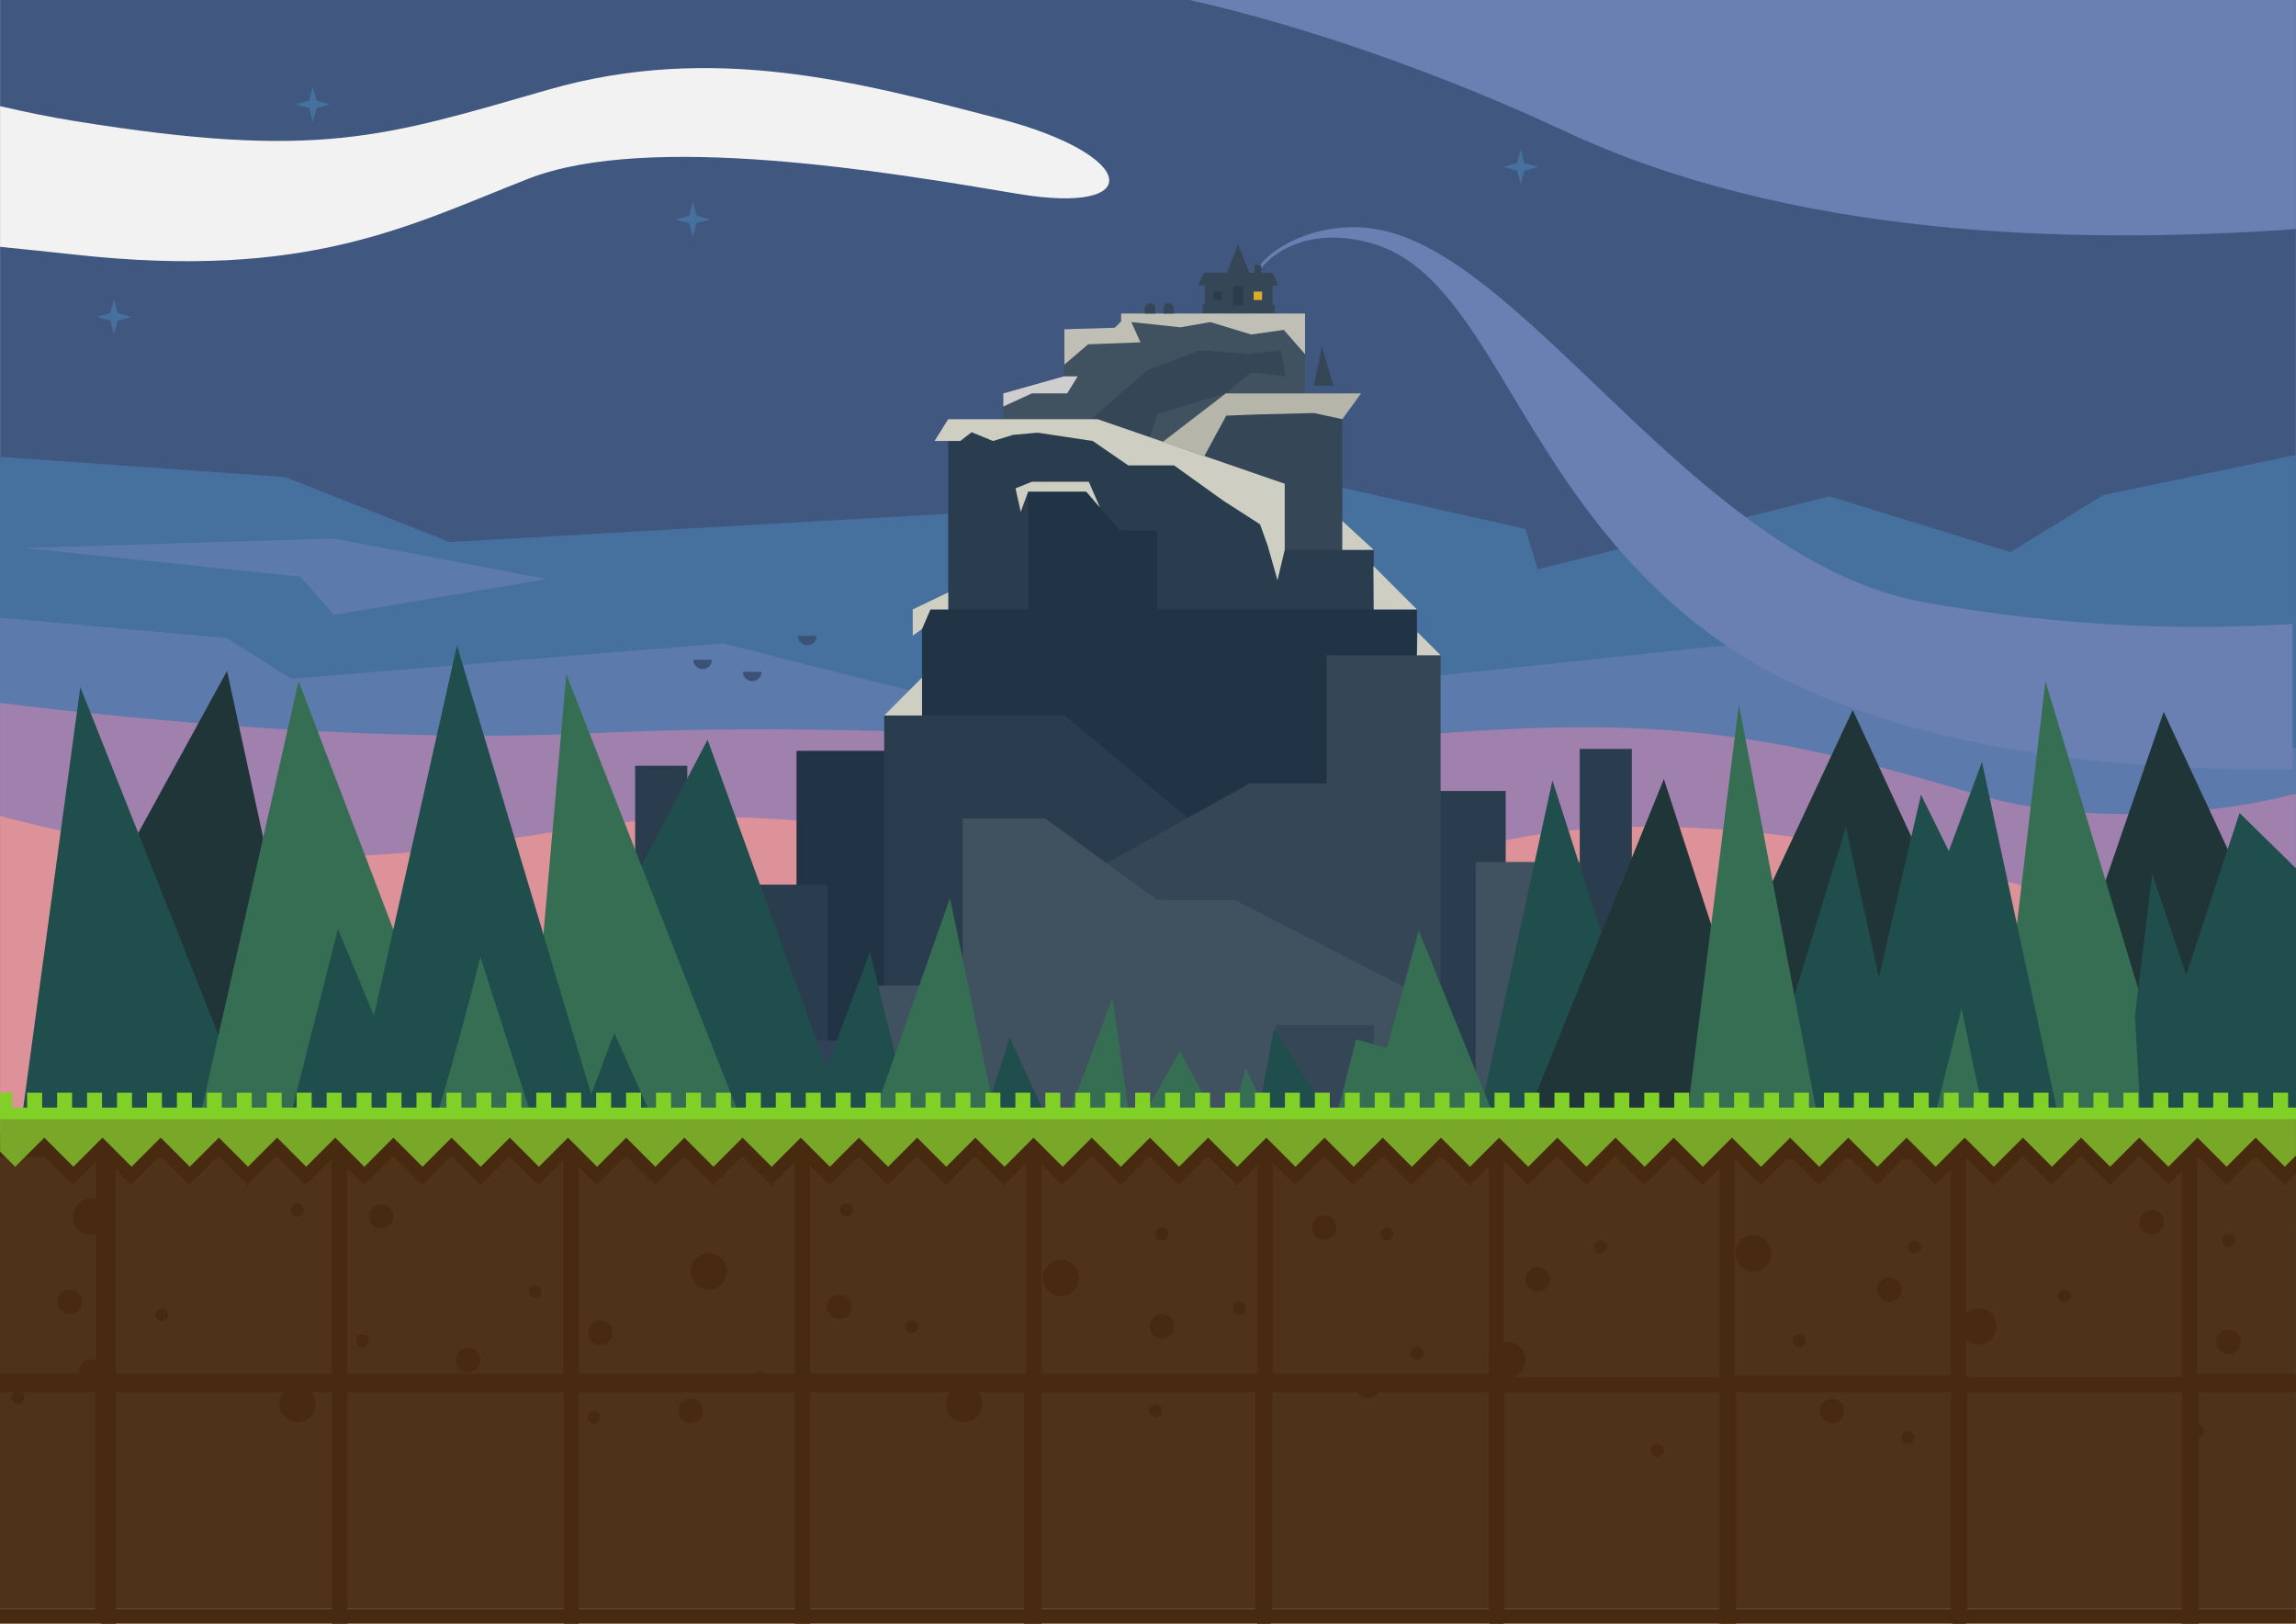 <svg xmlns="http://www.w3.org/2000/svg" width="1735.363" height="1227.008" viewBox="0 0 1735.363 1227.008">
  <g id="Grupo_15" data-name="Grupo 15" transform="translate(-0.591 0.427)">
    <rect id="Rectángulo_1" data-name="Rectángulo 1" width="1735.264" height="1215.686" transform="translate(0.644 -0.427)" fill="#405780"/>
    <path id="Trazado_34" data-name="Trazado 34" d="M755.331,55.153C649.058,27.46,538.906-2.229,414.912,33.4,290.913,69,241.439,86.817,57.42,57.137,38.727,54.122,19.7,50.268.609,45.817V152.145Q28,154.835,57.42,158.051c176.064,19.3,251.485-21.766,342.507-57.385S672.68,95.72,769.7,112.046,861.6,82.86,755.331,55.153Z" transform="translate(0.034 33.97)" fill="#f2f2f2"/>
    <path id="Trazado_35" data-name="Trazado 35" d="M.609,663.132H1735.873V116.346l-145.348,30.176-70.484,43.221-136.786-42.156L1162.8,202.674l-9.235-30.429-184.85-41.55L729.23,160.123,340.36,182.143l-124.059-49L.609,117.774Z" transform="translate(0.035 227.027)" fill="#46709d"/>
    <path id="Trazado_36" data-name="Trazado 36" d="M6.765,144.938l208.849,21.715L241,195.5l160.9-27.031L241,137.8Z" transform="translate(12.003 268.734)" fill="#5c7bac"/>
    <path id="Trazado_37" data-name="Trazado 37" d="M.609,620.21H1735.873V256.4l-237.356-13.986L1376,171.474,774.8,234.933,546.638,177.547,220.6,204.261l-48.5-30.665L.609,158.116Z" transform="translate(0.035 308.234)" fill="#5c7bac"/>
    <path id="Trazado_38" data-name="Trazado 38" d="M1105.532,357.69a1162.04,1162.04,0,0,1-278.813-16.526C656.4,310.531,528.228,80.471,414.366,59.6c-42.2-7.734-80.117,12.421-90.872,29.439h2.447c9.448-12.192,36.7-31.835,82.74-19.217,91.187,24.993,110.718,184.272,252.05,292.12,119.2,90.963,309.526,107.156,444.8,105.266Z" transform="translate(627.776 113.391)" fill="#6a80b3"/>
    <path id="Trazado_39" data-name="Trazado 39" d="M.609,511.933H1245.417l490.457-47.177V248.483c-74.134,19.635-171.38,21.389-240,.992-159.453-47.389-242.225-60.5-429.136-44.734s-369.116-13.782-617.271-1.911C287.753,210.571,106.964,193.1.609,180Z" transform="translate(0.034 350.784)" fill="#a080ac"/>
    <path id="Trazado_40" data-name="Trazado 40" d="M.609,508.988H1640.627l95.247-97.773V297.161c-60.564-5.576-139.539-16.49-215.834-37.912-155.084-43.53-294.09-53.425-393.859-29.021s-228.7,29.021-452.3-8.576S392.9,250.11,187.722,238.666C113.424,234.527,50.571,222.576.609,209Z" transform="translate(0.034 407.157)" fill="#dd9198"/>
    <path id="Trazado_41" data-name="Trazado 41" d="M1142.226-.427H305.957c87.521,19.6,190.956,55.8,283.137,98.93C758.464,177.76,967.646,185,1142.226,172.69Z" transform="translate(593.681 0)" fill="#6a80b3"/>
    <g id="Grupo_8" data-name="Grupo 8" transform="translate(524.555 480.15)">
      <path id="Trazado_42" data-name="Trazado 42" d="M178.558,168.909a7.045,7.045,0,1,0,14.091,0Z" transform="translate(-178.558 -150.932)" fill="#3a5275"/>
      <path id="Trazado_43" data-name="Trazado 43" d="M191.3,172.008a7.045,7.045,0,0,0,14.091,0Z" transform="translate(-153.782 -144.907)" fill="#3a5275"/>
      <path id="Trazado_44" data-name="Trazado 44" d="M205.445,162.8a7.044,7.044,0,1,0,14.088,0Z" transform="translate(-126.285 -162.803)" fill="#3a5275"/>
    </g>
    <path id="Trazado_45" data-name="Trazado 45" d="M86.827,32.3l2.806-10.421L92.444,32.3l10.421,2.812L92.444,37.918,89.633,48.344,86.827,37.918,76.406,35.112Z" transform="translate(147.397 43.368)" fill="#46709d"/>
    <path id="Trazado_46" data-name="Trazado 46" d="M184.389,61.822,187.2,51.4l2.806,10.427,10.425,2.8-10.425,2.8L187.2,77.856l-2.812-10.427-10.42-2.8Z" transform="translate(337.076 100.752)" fill="#46709d"/>
    <path id="Trazado_47" data-name="Trazado 47" d="M396.923,48.33l2.8-10.417,2.8,10.417,10.428,2.81L402.53,53.949l-2.8,10.424-2.8-10.424L386.5,51.14Z" transform="translate(750.261 74.54)" fill="#46709d"/>
    <path id="Trazado_48" data-name="Trazado 48" d="M35.779,86.82,38.587,76.4l2.806,10.42,10.423,2.812-10.423,2.8-2.806,10.427L35.779,92.436l-10.424-2.8Z" transform="translate(48.146 149.365)" fill="#46709d"/>
    <g id="Grupo_9" data-name="Grupo 9" transform="translate(480.653 184.426)">
      <path id="Trazado_49" data-name="Trazado 49" d="M364.468,93.191h4.218l-4.307-9.571h-8.49V77.882H350.84v5.738h-3.9l-8.554-21.26-8.493,21.26H312.465l-4.3,9.571h4.994v14.393h-1.449v6.609h15.345v.254h22.737v-.254h16.248v-6.609h-1.57Z" transform="translate(117.32 -62.359)" fill="#354657"/>
      <path id="Trazado_50" data-name="Trazado 50" d="M347.2,80.051l-.453,12.609-42.443-.735-.43,35.615L258.156,140.4v58.372l228.052,95.969V80.051Z" transform="translate(20.096 -27.963)" fill="#405160"/>
      <path id="Trazado_51" data-name="Trazado 51" d="M304.42,157.239l22.751,7.544,8.722-27.182,51.813-15.491,18.614-15.835,26.707,2.97-3.951-19.784L405.7,92.43,367.73,89.461l-22.607,8.9L328.65,104.3l-50.617,44.191,14.11,4.674L282.9,146.35Z" transform="translate(58.74 -9.668)" fill="#354657"/>
      <rect id="Rectángulo_2" data-name="Rectángulo 2" width="72.218" height="163.177" transform="translate(668.067 563.585)" fill="#162a3d"/>
      <path id="Trazado_52" data-name="Trazado 52" d="M360.365,100.55,292.1,152.985l70.249,77.174,86.071,55.4V100.55Z" transform="translate(86.082 11.892)" fill="#354657"/>
      <rect id="Rectángulo_3" data-name="Rectángulo 3" width="67.089" height="288.369" transform="translate(590.895 412.879)" fill="#2a3d4e"/>
      <path id="Trazado_53" data-name="Trazado 53" d="M498.364,155.965v49.962h67.273V281.62l-321.621-18.8V107.159H356.882Z" transform="translate(-7.396 24.74)" fill="#2a3d4e"/>
      <rect id="Rectángulo_4" data-name="Rectángulo 4" width="84.071" height="313.272" transform="translate(121.959 382.542)" fill="#213446"/>
      <rect id="Rectángulo_5" data-name="Rectángulo 5" width="78.736" height="227.028" transform="translate(66.54 483.661)" fill="#2a3d4e"/>
      <rect id="Rectángulo_6" data-name="Rectángulo 6" width="78.736" height="227.029" transform="translate(635.204 466.534)" fill="#405160"/>
      <rect id="Rectángulo_7" data-name="Rectángulo 7" width="39.37" height="221.536" transform="translate(713.94 381.102)" fill="#2a3d4e"/>
      <rect id="Rectángulo_8" data-name="Rectángulo 8" width="39.374" height="221.535" transform="translate(0 393.834)" fill="#2a3d4e"/>
      <rect id="Rectángulo_9" data-name="Rectángulo 9" width="72.983" height="134.779" transform="translate(94.795 601.56)" fill="#304257"/>
      <rect id="Rectángulo_10" data-name="Rectángulo 10" width="374.061" height="415.954" transform="translate(216.833 275.685)" fill="#213446"/>
      <path id="Trazado_54" data-name="Trazado 54" d="M466.008,268.305l-101.9-85.089H227.578V413.737l212.712,82.6Z" transform="translate(-39.354 172.608)" fill="#2a3d4e"/>
      <path id="Trazado_55" data-name="Trazado 55" d="M458.182,167.757v96.962H399.69L280.966,331l263.374,199.85V167.757Z" transform="translate(64.442 142.553)" fill="#354657"/>
      <path id="Trazado_56" data-name="Trazado 56" d="M220.633,488.406V335.945h79.8V209.652H362.77l84.718,61.673h58.737L661.636,351.12V492.578H643.749Z" transform="translate(-52.855 224.003)" fill="#405160"/>
      <rect id="Rectángulo_11" data-name="Rectángulo 11" width="39.571" height="156.308" transform="translate(216.833 590.798)" fill="#4e5e6c"/>
      <rect id="Rectángulo_12" data-name="Rectángulo 12" width="74.199" height="222.604" transform="translate(484.042 589.942)" fill="#354657"/>
      <path id="Trazado_57" data-name="Trazado 57" d="M362.121,155.433l-28.509-.495L308.38,125.753H264.542V249.421h97.578Z" transform="translate(32.512 60.89)" fill="#213446"/>
      <path id="Trazado_58" data-name="Trazado 58" d="M258.156,118.938v-9.892l45.719-12.865h10.491l-7.915,12.865H279.74Z" transform="translate(20.096 3.396)" fill="#cecece"/>
      <path id="Trazado_59" data-name="Trazado 59" d="M273.831,91.925V118.65L291.808,103.3l39.571-1.478-6.925-15.335,37.1,3.955,22.576-3.955,30.853,9.4,24.729-3.461,16.02,18.306V80.051H316.727v5.937l-4.792,4.793Z" transform="translate(50.571 -27.963)" fill="#bfbfb6"/>
      <path id="Trazado_60" data-name="Trazado 60" d="M363.7,107.159H250.835l-10.328,16.488h19.456l8.575-6.6,16.161,6.6,15.165-4.618,18.477-1.65,41.717,6.268,26.868,18.471h34.634l37.265,26.709,27.7,17.807,5.788,16.165,7.4,26.049,5.463-22.922V155.965Z" transform="translate(-14.215 24.74)" fill="#cecec2"/>
      <path id="Trazado_61" data-name="Trazado 61" d="M434.938,100.55H346.886l-47.857,36.73,31.65,10.585,16.521-30.5,24.885-.982,41.4-.99,21.457,4.615L449.1,100.55Z" transform="translate(99.56 11.892)" fill="#b5b5aa"/>
      <path id="Trazado_62" data-name="Trazado 62" d="M234.907,164.488v19.785l7.031-4.944,6.377-14.842h13.41V151.629Z" transform="translate(-25.105 111.197)" fill="#cecec2"/>
      <path id="Trazado_63" data-name="Trazado 63" d="M316.689,123.232H273.652l-12.365,4.95,3.953,17.812,5.629-15.339h43.837L325.2,142.793Z" transform="translate(26.184 55.988)" fill="#cecec2"/>
      <path id="Trazado_64" data-name="Trazado 64" d="M345.191,133.313v21.766h23.743Z" transform="translate(189.307 75.588)" fill="#cecec2"/>
      <path id="Trazado_65" data-name="Trazado 65" d="M353.174,144.825l.242,32.892h32.653Z" transform="translate(204.826 97.968)" fill="#cecec2"/>
      <path id="Trazado_66" data-name="Trazado 66" d="M364.718,161.81l-.371,17.51h17.887Z" transform="translate(226.548 130.991)" fill="#cecec2"/>
      <path id="Trazado_67" data-name="Trazado 67" d="M227.578,202.1h28.609V173.5Z" transform="translate(-39.354 153.72)" fill="#cecec2"/>
      <rect id="Rectángulo_13" data-name="Rectángulo 13" width="6.36" height="6.353" transform="translate(467.504 35.504)" fill="#e0ab2a"/>
      <rect id="Rectángulo_14" data-name="Rectángulo 14" width="6.354" height="6.353" transform="translate(437.088 35.504)" fill="#2a3d4e"/>
      <rect id="Rectángulo_15" data-name="Rectángulo 15" width="7.832" height="14.721" transform="translate(451.829 31.319)" fill="#2a3d4e"/>
      <path id="Trazado_68" data-name="Trazado 68" d="M343.838,88.459,337.9,118.134H352.5Z" transform="translate(175.138 -11.617)" fill="#354657"/>
      <path id="Trazado_69" data-name="Trazado 69" d="M321.354,269.367l-27.1,48.188,53.074-.193Z" transform="translate(90.277 340.099)" fill="#366e53"/>
      <path id="Trazado_70" data-name="Trazado 70" d="M303.176,77.406a3.9,3.9,0,0,0-3.9,3.9v3.889h7.793V81.3A3.9,3.9,0,0,0,303.176,77.406Z" transform="translate(100.049 -33.105)" fill="#354657"/>
      <path id="Trazado_71" data-name="Trazado 71" d="M298.418,77.406a3.9,3.9,0,0,0-3.9,3.9v3.889h7.793V81.3A3.9,3.9,0,0,0,298.418,77.406Z" transform="translate(90.793 -33.105)" fill="#354657"/>
    </g>
    <g id="Grupo_13" data-name="Grupo 13" transform="translate(4.128 487.345)">
      <path id="Trazado_72" data-name="Trazado 72" d="M401.827,358.455l-60.019-94.92L320.373,379.619l81.454,7.073Z" transform="translate(617.581 25.839)" fill="#204e4d"/>
      <path id="Trazado_73" data-name="Trazado 73" d="M281.118,265.85,248.8,368.016l80.469,2.642Z" transform="translate(478.422 30.341)" fill="#204e4d"/>
      <g id="Grupo_12" data-name="Grupo 12">
        <g id="Grupo_10" data-name="Grupo 10" transform="translate(82.649 19.239)">
          <path id="Trazado_74" data-name="Trazado 74" d="M668.776,359.8,586,182.29,540.647,313.864V532.238H670.254l11.872-64.2Z" transform="translate(963.182 -151.353)" fill="#203537"/>
          <path id="Trazado_75" data-name="Trazado 75" d="M451.9,334.776l10.632,107.238,33.142,23.864,92.563-22.492,6.866-106.806-71.6-154.77Z" transform="translate(790.65 -152.288)" fill="#203537"/>
          <path id="Trazado_76" data-name="Trazado 76" d="M29.865,327.666,74.3,544.752l81.215-51.689,3.956-117.546L115.279,171.782Z" transform="translate(-29.865 -171.782)" fill="#203537"/>
        </g>
        <path id="Trazado_77" data-name="Trazado 77" d="M541.866,174.415l-24.488,208.76L538.4,529.1l117.076,22.127Z" transform="translate(1000.591 -147.423)" fill="#366e53"/>
        <path id="Trazado_78" data-name="Trazado 78" d="M471.255,507.223,537.461,219.89l21.026,42.545,25.063-67.279,67.273,312.067-123.037,9.111Z" transform="translate(910.92 -107.099)" fill="#204e4d"/>
        <path id="Trazado_79" data-name="Trazado 79" d="M579.2,472.6,515.078,305.888,486.57,350.617l-48.3-150.737L379,472.6Z" transform="translate(731.554 -97.916)" fill="#204e4d"/>
        <path id="Trazado_80" data-name="Trazado 80" d="M494.431,373.964l28.691-115.679S544.4,366.583,549.59,371.35,494.431,373.964,494.431,373.964Z" transform="translate(955.978 15.634)" fill="#366e53"/>
        <path id="Trazado_81" data-name="Trazado 81" d="M557.9,350.118,508.931,199.525,385.975,502.053,580.083,518.74Z" transform="translate(745.121 -98.604)" fill="#203537"/>
        <g id="Grupo_11" data-name="Grupo 11" transform="translate(0 31.424)">
          <path id="Trazado_82" data-name="Trazado 82" d="M548.673,361.514l13.079-107.353,25.626,76.548,40.379-122.447,42.636,41.816V523.018L555.565,485.066Z" transform="translate(1061.434 -113.042)" fill="#204e4d"/>
          <path id="Trazado_83" data-name="Trazado 83" d="M453.7,412.144l61.066-200.3,64.493,292.471h-111.1Z" transform="translate(876.799 -106.073)" fill="#204e4d"/>
          <path id="Trazado_84" data-name="Trazado 84" d="M161.924,303.225l59.812-113.783L342.024,521.657l-115.65-20.894Z" transform="translate(309.529 -149.632)" fill="#204e4d"/>
          <path id="Trazado_85" data-name="Trazado 85" d="M1.792,597.326,58.961,175.92,228.73,603.513Z" transform="translate(-1.792 -175.92)" fill="#204e4d"/>
        </g>
        <path id="Trazado_86" data-name="Trazado 86" d="M476.352,180.415,431.9,533.478l112.9,5.727Z" transform="translate(834.407 -135.757)" fill="#366e53"/>
        <path id="Trazado_87" data-name="Trazado 87" d="M232.454,407.767,143.416,174.428,61.277,537.239l-18.07,25.437,109.351,64.55,79.9-72.463Z" transform="translate(78.723 -147.398)" fill="#366e53"/>
        <path id="Trazado_88" data-name="Trazado 88" d="M196.682,461.22l-39.571-74.961L106.819,592.272l230.538-8.051,25.291-53.435L222.089,172.641Z" transform="translate(202.396 -150.872)" fill="#366e53"/>
        <path id="Trazado_89" data-name="Trazado 89" d="M207.411,165.247l-62.747,279.9-27.209-65.657L71.87,559.012,248.191,568.7l83.67,12.507Z" transform="translate(134.45 -165.247)" fill="#204e4d"/>
        <path id="Trazado_90" data-name="Trazado 90" d="M143.419,381.2,187.211,264.69l41.3,92.35Z" transform="translate(273.554 28.085)" fill="#204e4d"/>
        <path id="Trazado_91" data-name="Trazado 91" d="M99.69,451.212c20.989,0,71.281-206.015,71.281-206.015l64.978,201.99Z" transform="translate(188.536 -9.811)" fill="#366e53"/>
        <path id="Trazado_92" data-name="Trazado 92" d="M482.891,416.278l-72.04-177.872-23.93,88.975-23.335-6.659L341.1,407.88Z" transform="translate(657.882 -23.014)" fill="#366e53"/>
        <path id="Trazado_93" data-name="Trazado 93" d="M263.128,243.9l-59.362,158.5L303.8,410.048Z" transform="translate(390.877 -12.326)" fill="#204e4d"/>
        <path id="Trazado_94" data-name="Trazado 94" d="M288.3,230.07,221.913,419.135,329.935,429.3Z" transform="translate(426.157 -39.22)" fill="#366e53"/>
      </g>
      <path id="Trazado_95" data-name="Trazado 95" d="M270.75,377.4l62.582-.23L316.264,255.69Z" transform="translate(521.105 10.59)" fill="#366e53"/>
      <path id="Trazado_96" data-name="Trazado 96" d="M332.94,273.646l-19.031,77.434,54.318-.2Z" transform="translate(605.014 45.497)" fill="#366e53"/>
    </g>
    <g id="Grupo_14" data-name="Grupo 14" transform="translate(0.591 825.324)">
      <rect id="Rectángulo_16" data-name="Rectángulo 16" width="1735.317" height="360.459" transform="translate(0 29.476)" fill="#4f3319"/>
      <path id="Trazado_97" data-name="Trazado 97" d="M304.978,336.9a9.233,9.233,0,1,0,9.236,9.233A9.237,9.237,0,0,0,304.978,336.9Z" transform="translate(573.23 -169.502)" fill="#472a0f"/>
      <path id="Trazado_98" data-name="Trazado 98" d="M184.01,358.566a9.24,9.24,0,1,0,9.236,9.245A9.239,9.239,0,0,0,184.01,358.566Z" transform="translate(338.054 -127.381)" fill="#472a0f"/>
      <path id="Trazado_99" data-name="Trazado 99" d="M126.843,345.517a9.236,9.236,0,1,0,9.236,9.236A9.235,9.235,0,0,0,126.843,345.517Z" transform="translate(226.918 -152.751)" fill="#472a0f"/>
      <path id="Trazado_100" data-name="Trazado 100" d="M357.951,352.177a9.233,9.233,0,1,0,9.236,9.239A9.235,9.235,0,0,0,357.951,352.177Z" transform="translate(676.236 -139.803)" fill="#472a0f"/>
      <path id="Trazado_101" data-name="Trazado 101" d="M346.619,311.529a9.236,9.236,0,1,0,9.23,9.236A9.24,9.24,0,0,0,346.619,311.529Z" transform="translate(654.188 -218.829)" fill="#472a0f"/>
      <path id="Trazado_102" data-name="Trazado 102" d="M401.451,324.8a9.231,9.231,0,1,0,9.233,9.227A9.225,9.225,0,0,0,401.451,324.8Z" transform="translate(760.79 -193.032)" fill="#472a0f"/>
      <path id="Trazado_103" data-name="Trazado 103" d="M477,358.566a9.24,9.24,0,1,0,9.23,9.245A9.239,9.239,0,0,0,477,358.566Z" transform="translate(907.677 -127.381)" fill="#472a0f"/>
      <path id="Trazado_104" data-name="Trazado 104" d="M491.731,327.438a9.233,9.233,0,1,0,9.236,9.227A9.232,9.232,0,0,0,491.731,327.438Z" transform="translate(936.309 -187.899)" fill="#472a0f"/>
      <path id="Trazado_105" data-name="Trazado 105" d="M558.987,310.168a9.233,9.233,0,1,0,9.245,9.23A9.228,9.228,0,0,0,558.987,310.168Z" transform="translate(1067.089 -221.475)" fill="#472a0f"/>
      <path id="Trazado_106" data-name="Trazado 106" d="M578.819,340.869a9.233,9.233,0,1,0,9.233,9.23A9.222,9.222,0,0,0,578.819,340.869Z" transform="translate(1105.634 -161.787)" fill="#472a0f"/>
      <path id="Trazado_107" data-name="Trazado 107" d="M160.817,338.554a9.236,9.236,0,1,0,9.236,9.233A9.239,9.239,0,0,0,160.817,338.554Z" transform="translate(292.958 -166.288)" fill="#472a0f"/>
      <path id="Trazado_108" data-name="Trazado 108" d="M104.494,308.683a9.234,9.234,0,1,0,9.236,9.233A9.232,9.232,0,0,0,104.494,308.683Z" transform="translate(183.468 -224.362)" fill="#472a0f"/>
      <path id="Trazado_109" data-name="Trazado 109" d="M222.172,331.88a9.236,9.236,0,1,0,9.23,9.236A9.236,9.236,0,0,0,222.172,331.88Z" transform="translate(412.242 -179.263)" fill="#472a0f"/>
      <path id="Trazado_110" data-name="Trazado 110" d="M30.1,348.566a9.236,9.236,0,1,0,9.239,9.227A9.233,9.233,0,0,0,30.1,348.566Z" transform="translate(38.832 -146.823)" fill="#472a0f"/>
      <path id="Trazado_111" data-name="Trazado 111" d="M33.895,339.807a9.233,9.233,0,1,0-9.23,9.236A9.23,9.23,0,0,0,33.895,339.807Z" transform="translate(28.256 -181.802)" fill="#472a0f"/>
      <path id="Trazado_112" data-name="Trazado 112" d="M191.6,321.276a13.685,13.685,0,1,0,13.685,13.687A13.684,13.684,0,0,0,191.6,321.276Z" transform="translate(344.151 -199.879)" fill="#472a0f"/>
      <path id="Trazado_113" data-name="Trazado 113" d="M33.041,307.169a13.689,13.689,0,1,0,13.687,13.69A13.69,13.69,0,0,0,33.041,307.169Z" transform="translate(35.892 -227.306)" fill="#472a0f"/>
      <path id="Trazado_114" data-name="Trazado 114" d="M257.125,355.315A13.686,13.686,0,1,0,270.81,369,13.687,13.687,0,0,0,257.125,355.315Z" transform="translate(471.549 -133.702)" fill="#472a0f"/>
      <path id="Trazado_115" data-name="Trazado 115" d="M86.021,355.315A13.686,13.686,0,1,0,99.706,369,13.691,13.691,0,0,0,86.021,355.315Z" transform="translate(138.888 -133.702)" fill="#472a0f"/>
      <path id="Trazado_116" data-name="Trazado 116" d="M282,322.956a13.687,13.687,0,1,0,13.685,13.679A13.692,13.692,0,0,0,282,322.956Z" transform="translate(519.89 -196.613)" fill="#472a0f"/>
      <path id="Trazado_117" data-name="Trazado 117" d="M517.52,335.388a13.687,13.687,0,1,0,13.7,13.687A13.693,13.693,0,0,0,517.52,335.388Z" transform="translate(977.798 -172.443)" fill="#472a0f"/>
      <path id="Trazado_118" data-name="Trazado 118" d="M396.6,344a13.687,13.687,0,1,0,13.7,13.69A13.693,13.693,0,0,0,396.6,344Z" transform="translate(742.709 -155.692)" fill="#472a0f"/>
      <path id="Trazado_119" data-name="Trazado 119" d="M459.781,316.625a13.69,13.69,0,1,0,13.688,13.693A13.7,13.7,0,0,0,459.781,316.625Z" transform="translate(865.534 -208.922)" fill="#472a0f"/>
      <path id="Trazado_120" data-name="Trazado 120" d="M321.916,333.737a4.864,4.864,0,1,0,4.864,4.861A4.863,4.863,0,0,0,321.916,333.737Z" transform="translate(614.661 -175.653)" fill="#472a0f"/>
      <path id="Trazado_121" data-name="Trazado 121" d="M429.282,370.253a4.861,4.861,0,1,0,4.864,4.864A4.867,4.867,0,0,0,429.282,370.253Z" transform="translate(823.398 -104.66)" fill="#472a0f"/>
      <path id="Trazado_122" data-name="Trazado 122" d="M495.284,317.971a4.865,4.865,0,1,0,4.864,4.87A4.868,4.868,0,0,0,495.284,317.971Z" transform="translate(951.723 -206.305)" fill="#472a0f"/>
      <path id="Trazado_123" data-name="Trazado 123" d="M414.639,317.971a4.865,4.865,0,1,0,4.861,4.87A4.869,4.869,0,0,0,414.639,317.971Z" transform="translate(794.924 -206.305)" fill="#472a0f"/>
      <path id="Trazado_124" data-name="Trazado 124" d="M493.633,366.949a4.864,4.864,0,1,0,4.867,4.87A4.866,4.866,0,0,0,493.633,366.949Z" transform="translate(948.507 -111.083)" fill="#472a0f"/>
      <path id="Trazado_125" data-name="Trazado 125" d="M465.715,342.026a4.861,4.861,0,1,0,4.867,4.867A4.866,4.866,0,0,0,465.715,342.026Z" transform="translate(894.23 -159.538)" fill="#472a0f"/>
      <path id="Trazado_126" data-name="Trazado 126" d="M142.964,329.766a4.866,4.866,0,1,0,2.706,6.327A4.874,4.874,0,0,0,142.964,329.766Z" transform="translate(263.213 -184.053)" fill="#472a0f"/>
      <path id="Trazado_127" data-name="Trazado 127" d="M158.093,362.058a4.861,4.861,0,1,0,2.7,6.321A4.867,4.867,0,0,0,158.093,362.058Z" transform="translate(292.629 -121.276)" fill="#472a0f"/>
      <path id="Trazado_128" data-name="Trazado 128" d="M62.231,353.706a4.865,4.865,0,1,0,2.706,6.324A4.859,4.859,0,0,0,62.231,353.706Z" transform="translate(106.268 -137.516)" fill="#472a0f"/>
      <path id="Trazado_129" data-name="Trazado 129" d="M200.751,352.049a4.867,4.867,0,1,0,2.7,6.333A4.879,4.879,0,0,0,200.751,352.049Z" transform="translate(375.557 -140.732)" fill="#472a0f"/>
      <path id="Trazado_130" data-name="Trazado 130" d="M222.889,308.868a4.864,4.864,0,1,0,2.706,6.321A4.864,4.864,0,0,0,222.889,308.868Z" transform="translate(418.608 -224.688)" fill="#472a0f"/>
      <path id="Trazado_131" data-name="Trazado 131" d="M239.69,338.74a4.864,4.864,0,1,0,2.706,6.315A4.853,4.853,0,0,0,239.69,338.74Z" transform="translate(451.275 -166.613)" fill="#472a0f"/>
      <path id="Trazado_132" data-name="Trazado 132" d="M369.408,345.7a4.865,4.865,0,1,0,2.7,6.33A4.873,4.873,0,0,0,369.408,345.7Z" transform="translate(703.457 -153.078)" fill="#472a0f"/>
      <path id="Trazado_133" data-name="Trazado 133" d="M361.679,315.021a4.864,4.864,0,1,0,2.7,6.318A4.87,4.87,0,0,0,361.679,315.021Z" transform="translate(688.431 -212.726)" fill="#472a0f"/>
      <path id="Trazado_134" data-name="Trazado 134" d="M302.251,360.4a4.864,4.864,0,1,0,2.7,6.33A4.868,4.868,0,0,0,302.251,360.4Z" transform="translate(572.904 -124.493)" fill="#472a0f"/>
      <path id="Trazado_135" data-name="Trazado 135" d="M300.282,324.048a4.864,4.864,0,1,0-2.7-6.336A4.868,4.868,0,0,0,300.282,324.048Z" transform="translate(576.115 -212.726)" fill="#472a0f"/>
      <path id="Trazado_136" data-name="Trazado 136" d="M47.141,335.74a4.864,4.864,0,1,0,2.7,6.321A4.87,4.87,0,0,0,47.141,335.74Z" transform="translate(76.925 -172.441)" fill="#472a0f"/>
      <path id="Trazado_137" data-name="Trazado 137" d="M10.232,357.01a4.864,4.864,0,1,0,2.7,6.321A4.875,4.875,0,0,0,10.232,357.01Z" transform="translate(5.168 -131.089)" fill="#472a0f"/>
      <path id="Trazado_138" data-name="Trazado 138" d="M78.389,317.894a4.864,4.864,0,1,0-2.706-6.327A4.858,4.858,0,0,0,78.389,317.894Z" transform="translate(144.713 -224.688)" fill="#472a0f"/>
      <path id="Trazado_139" data-name="Trazado 139" d="M98.638,342.4a4.859,4.859,0,1,0,2.7,6.318A4.856,4.856,0,0,0,98.638,342.4Z" transform="translate(177.041 -159.503)" fill="#472a0f"/>
      <path id="Trazado_140" data-name="Trazado 140" d="M533.821,330.6a4.864,4.864,0,1,0,4.864,4.864A4.866,4.866,0,0,0,533.821,330.6Z" transform="translate(1026.635 -181.748)" fill="#472a0f"/>
      <path id="Trazado_141" data-name="Trazado 141" d="M567.874,365.3a4.87,4.87,0,1,0,4.864,4.87A4.869,4.869,0,0,0,567.874,365.3Z" transform="translate(1092.838 -114.299)" fill="#472a0f"/>
      <path id="Trazado_142" data-name="Trazado 142" d="M575.936,326.052a4.867,4.867,0,1,0-4.864-4.87A4.869,4.869,0,0,0,575.936,326.052Z" transform="translate(1108.518 -209.516)" fill="#472a0f"/>
      <path id="Trazado_143" data-name="Trazado 143" d="M1714.1,288.75H11.808v21.995L33.8,332.734l22-21.989,22,21.989L99.78,310.745l21.991,21.989,21.995-21.989,21.989,21.989,22-21.989,21.989,21.989,22-21.989,21.991,21.989.183-.181.188.181,21.808-21.814,21.807,21.814.188-.181.183.181,21.808-21.814L341.7,332.734l.188-.181.183.181,21.807-21.814,21.807,21.814.188-.181.183.181,21.814-21.814,21.8,21.814.183-.181.19.181,21.807-21.814,21.808,21.814.183-.181.188.181,21.807-21.814,21.807,21.814.182-.181.183.181,21.814-21.814,21.807,21.814.184-.181.183.181,21.811-21.808,21.808,21.808.182-.181.188.181,21.808-21.808L649.6,332.734l.182-.181.188.181,21.808-21.814,21.808,21.814.182-.181.188.181,21.807-21.814,21.808,21.814.188-.181.182.181,21.808-21.814,21.807,21.814.188-.181.182.181,21.807-21.814,21.808,21.814.182-.181.188.181,21.807-21.814,21.811,21.814.181-.181.19.181,21.8-21.814,21.805,21.814.184-.181.181.181,21.814-21.814L957.5,332.734l.181-.181.19.181,21.808-21.814,21.814,21.814.181-.181.179.181,21.811-21.814,21.814,21.814.184-.181.181.181,21.808-21.814,21.808,21.814.181-.181.19.181,21.808-21.814,21.814,21.814.175-.181.184.181,21.814-21.814,21.805,21.814.184-.181.181.181,21.814-21.814,21.808,21.814.19-.181.181.181,21.808-21.814,21.808,21.814.181-.181.19.181,21.808-21.814,21.808,21.814.178-.181.181.181,21.814-21.814,21.808,21.814.184-.181.187.181,21.808-21.814,21.808,21.814.181-.181.184.181,21.814-21.814,21.8,21.814.19-.181.184.181,21.8-21.814,21.808,21.814.184-.181.187.181,21.8-21.814,21.814,21.814.181-.181.19.181,21.989-21.989,21.992,21.989,22-21.989,21.984,21.989,22-21.989,21.995,21.989,21.989-21.989,21.992,21.989,8.473-8.482Z" transform="translate(21.215 -263.115)" fill="#472a0f"/>
      <path id="Trazado_144" data-name="Trazado 144" d="M264.1,292.744V479.057H450.419V292.744ZM439.089,467.725H275.429V304.07h163.66Z" transform="translate(511.713 -255.35)" fill="#472a0f"/>
      <path id="Trazado_145" data-name="Trazado 145" d="M204.679,292.744V479.057h186.31V292.744ZM379.66,467.725H216V304.07H379.66Z" transform="translate(396.189 -255.35)" fill="#472a0f"/>
      <path id="Trazado_146" data-name="Trazado 146" d="M204.679,353.048V539.367h186.31V353.048ZM379.66,528.034H216V364.38H379.66Z" transform="translate(396.189 -138.109)" fill="#472a0f"/>
      <path id="Trazado_147" data-name="Trazado 147" d="M323.355,292.744V479.057H509.677V292.744ZM498.344,467.725H334.684V304.07h163.66Z" transform="translate(626.915 -255.35)" fill="#472a0f"/>
      <path id="Trazado_148" data-name="Trazado 148" d="M323.355,353.048V539.367H509.677V353.048ZM498.344,528.034H334.684V364.38h163.66Z" transform="translate(626.915 -138.109)" fill="#472a0f"/>
      <path id="Trazado_149" data-name="Trazado 149" d="M442.033,293.155V479.477h186.31V293.155ZM617.022,468.147H453.362V304.493h163.66Z" transform="translate(857.644 -254.551)" fill="#472a0f"/>
      <path id="Trazado_150" data-name="Trazado 150" d="M442.033,353.048V539.367h186.31V353.048ZM617.022,528.034H453.362V364.38h163.66Z" transform="translate(857.644 -138.109)" fill="#472a0f"/>
      <path id="Trazado_151" data-name="Trazado 151" d="M501.783,353.05V539.363H688.1V353.05Zm175,174.989H513.118V364.376h163.66Z" transform="translate(973.808 -138.105)" fill="#472a0f"/>
      <path id="Trazado_152" data-name="Trazado 152" d="M382.966,353.05V539.363H569.282V353.05ZM557.953,528.039H394.289V364.376H557.953Z" transform="translate(742.808 -138.105)" fill="#472a0f"/>
      <path id="Trazado_153" data-name="Trazado 153" d="M263.476,353.05V539.363H449.792V353.05Zm174.98,174.989H274.8V364.376H438.456Z" transform="translate(510.5 -138.105)" fill="#472a0f"/>
      <path id="Trazado_154" data-name="Trazado 154" d="M145.329,353.05V539.363h186.31V353.05ZM320.313,528.039H156.658V364.376H320.313Z" transform="translate(280.803 -138.105)" fill="#472a0f"/>
      <path id="Trazado_155" data-name="Trazado 155" d="M26.509,353.05V539.363H212.828V353.05ZM201.5,528.039H37.838V364.376H201.5Z" transform="translate(49.797 -138.105)" fill="#472a0f"/>
      <path id="Trazado_156" data-name="Trazado 156" d="M145.253,292.744V479.057H331.569V292.744ZM320.239,467.725H156.582V304.07H320.239Z" transform="translate(280.655 -255.35)" fill="#472a0f"/>
      <path id="Trazado_157" data-name="Trazado 157" d="M.591,292.744v11.325h72.55V467.724H.591v11.334h87.37V292.744Z" transform="translate(-0.591 -255.35)" fill="#472a0f"/>
      <path id="Trazado_158" data-name="Trazado 158" d="M85.831,292.744V479.057H272.147V292.744ZM260.82,467.725H97.16V304.07H260.82Z" transform="translate(165.129 -255.35)" fill="#472a0f"/>
      <path id="Trazado_159" data-name="Trazado 159" d="M646.943,467.724H572.036V304.069h74.907V292.744H560.711V479.058h86.232Z" transform="translate(1088.374 -255.35)" fill="#472a0f"/>
      <path id="Trazado_160" data-name="Trazado 160" d="M85.831,353.048V539.367H272.147V353.048ZM260.82,528.034H97.16V364.38H260.82Z" transform="translate(165.129 -138.109)" fill="#472a0f"/>
      <path id="Trazado_161" data-name="Trazado 161" d="M26.406,292.744V479.057H212.728V292.744ZM201.4,467.725H37.732V304.07H201.4Z" transform="translate(49.597 -255.35)" fill="#472a0f"/>
      <path id="Trazado_162" data-name="Trazado 162" d="M1735.873,284.1H.609V316.66l11.433,11.429L34.033,306.1l21.991,21.992L78.019,306.1l21.991,21.992,22-21.992L144,328.089l22-21.992,21.989,21.992,22-21.992,21.991,21.992,21.951-21.958,21.953,21.958.042-.043.04.043L297.9,306.131l21.955,21.958.042-.037.042.037,21.953-21.958,21.951,21.958.04-.043.042.043,21.955-21.958,21.948,21.958.042-.043.042.043,21.949-21.958,21.955,21.958.042-.043.04.043,21.949-21.958L495.8,328.089l.04-.043.042.043,21.949-21.958,21.948,21.958.046-.043.043.043,21.953-21.958,21.945,21.958.046-.043.042.043L605.8,306.131l21.953,21.958.042-.043.04.043,21.951-21.958,21.953,21.958.043-.043.04.043,21.948-21.958,21.956,21.958.04-.043.042.043,21.949-21.958,21.955,21.958.04-.043.043.043,21.948-21.958L803.7,328.089l.042-.043.04.043,21.949-21.958,21.955,21.958.042-.043.04.043,21.951-21.958,21.956,21.958.04-.037.04.037L913.7,306.131l21.946,21.958.049-.043.043.043,21.949-21.958,21.952,21.958.043-.043.04.043,21.949-21.958,21.949,21.958.046-.037.043.037,21.946-21.958,21.955,21.958.034-.037.052.037,21.946-21.958,21.955,21.958.04-.043.043.043,21.949-21.958,21.949,21.958.04-.043.04.043,21.955-21.958,21.949,21.958.049-.043.04.043,21.949-21.958,21.955,21.958.035-.037.046.037,21.952-21.958,21.955,21.958.04-.043.04.043,21.949-21.958,21.946,21.958.051-.043.04.043,21.949-21.958,21.952,21.958.037-.037.04.037,21.958-21.958,21.946,21.958.04-.043.049.043,21.946-21.958,21.958,21.958.034-.037.043.037,21.946-21.958,21.961,21.958.034-.037.043.037,21.955-21.958,21.955,21.958,21.989-21.992,21.992,21.992,22-21.992,21.984,21.992,22-21.992,21.995,21.992,21.989-21.992,21.992,21.992,8.473-8.479Z" transform="translate(-0.556 -272.152)" fill="#79a828"/>
      <path id="Trazado_163" data-name="Trazado 163" d="M1729.95,280.043h-11.322V291.3h-11.311V280.043h-11.328V291.3h-11.308V280.043h-11.32V291.3h-11.322V280.043h-11.314V291.3h-11.311V280.043h-11.322V291.3h-11.311V280.043h-11.322V291.3h-11.314V280.043h-11.319V291.3h-11.314V280.043h-11.322V291.3h-11.311V280.043h-11.313V291.3h-11.325V280.043h-11.317V291.3h-11.314V280.043h-11.317V291.3h-11.317V280.043h-11.317V291.3h-11.317V280.043h-11.32V291.3H1435.7V280.043h-11.317V291.3h-11.314V280.043h-11.311V291.3h-11.322V280.043h-11.317V291.3H1367.8V280.043h-11.308V291.3H1345.17V280.043h-11.319V291.3h-11.314V280.043H1311.22V291.3h-11.314V280.043h-11.325V291.3h-11.317V280.043h-11.308V291.3h-11.322V280.043h-11.319V291.3h-11.308V280.043h-11.322V291.3H1209.37V280.043h-11.325V291.3h-11.311V280.043H1175.42V291.3H1164.1V280.043h-11.317V291.3h-11.311V280.043h-11.322V291.3h-11.314V280.043h-11.322V291.3H1096.2V280.043h-11.314V291.3h-11.322V280.043h-11.317V291.3h-11.316V280.043h-11.317V291.3H1028.3V280.043h-11.316V291.3h-11.319V280.043H994.349V291.3H983.032V280.043H971.715V291.3H960.4V280.043H949.076V291.3H937.757V280.043H926.446V291.3H915.129V280.043H903.807V291.3H892.49V280.043H881.179V291.3H869.858V280.043H858.542V291.3H847.225V280.043H835.91V291.3H824.593V280.043H813.271V291.3H801.96V280.043H790.645V291.3H779.322V280.043H768.006V291.3H756.69V280.043H745.374V291.3H734.059V280.043H722.741V291.3H711.425V280.043H700.109V291.3H688.794V280.043H677.47V291.3H666.16V280.043H654.844V291.3H643.523V280.043H632.2V291.3H620.889V280.043H609.573V291.3H598.258V280.043H586.934V291.3H575.624V280.043H564.3V291.3H552.987V280.043H541.67V291.3H530.354V280.043h-11.32V291.3H507.717V280.043H496.4V291.3H485.084V280.043H473.769V291.3H462.449V280.043H451.139V291.3H439.819V280.043H428.5V291.3H417.181V280.043H405.872V291.3H394.551V280.043H383.233V291.3H371.918V280.043H360.6V291.3H349.285V280.043H337.968V291.3H326.65V280.043H315.332V291.3H304.014V280.043H292.7V291.3H281.382V280.043H270.064V291.3H258.749V280.043H247.432V291.3H236.114V280.043H224.793V291.3H213.478V280.043H202.161V291.3H190.846V280.043H179.528V291.3H168.21V280.043H156.89V291.3H145.581V280.043H134.263V291.3H122.942V280.043H111.627V291.3H100.313V280.043H88.995V291.3H77.677V280.043H66.361V291.3H55.045V280.043H43.73V291.3H32.409V280.043H21.093V291.3H9.78V280.043H.609V300H1735.919v-8.7h-5.969Z" transform="translate(-0.556 -280.043)" fill="#81d028"/>
      <path id="Trazado_164" data-name="Trazado 164" d="M646.943,528.036H572.036V364.382h74.907V353.048H560.711V539.367h86.232Z" transform="translate(1088.374 -138.109)" fill="#472a0f"/>
      <path id="Trazado_165" data-name="Trazado 165" d="M.591,353.048v11.334H72.455V528.036H.591v11.331h87.37V353.048Z" transform="translate(-0.591 -138.109)" fill="#472a0f"/>
    </g>
  </g>
</svg>

